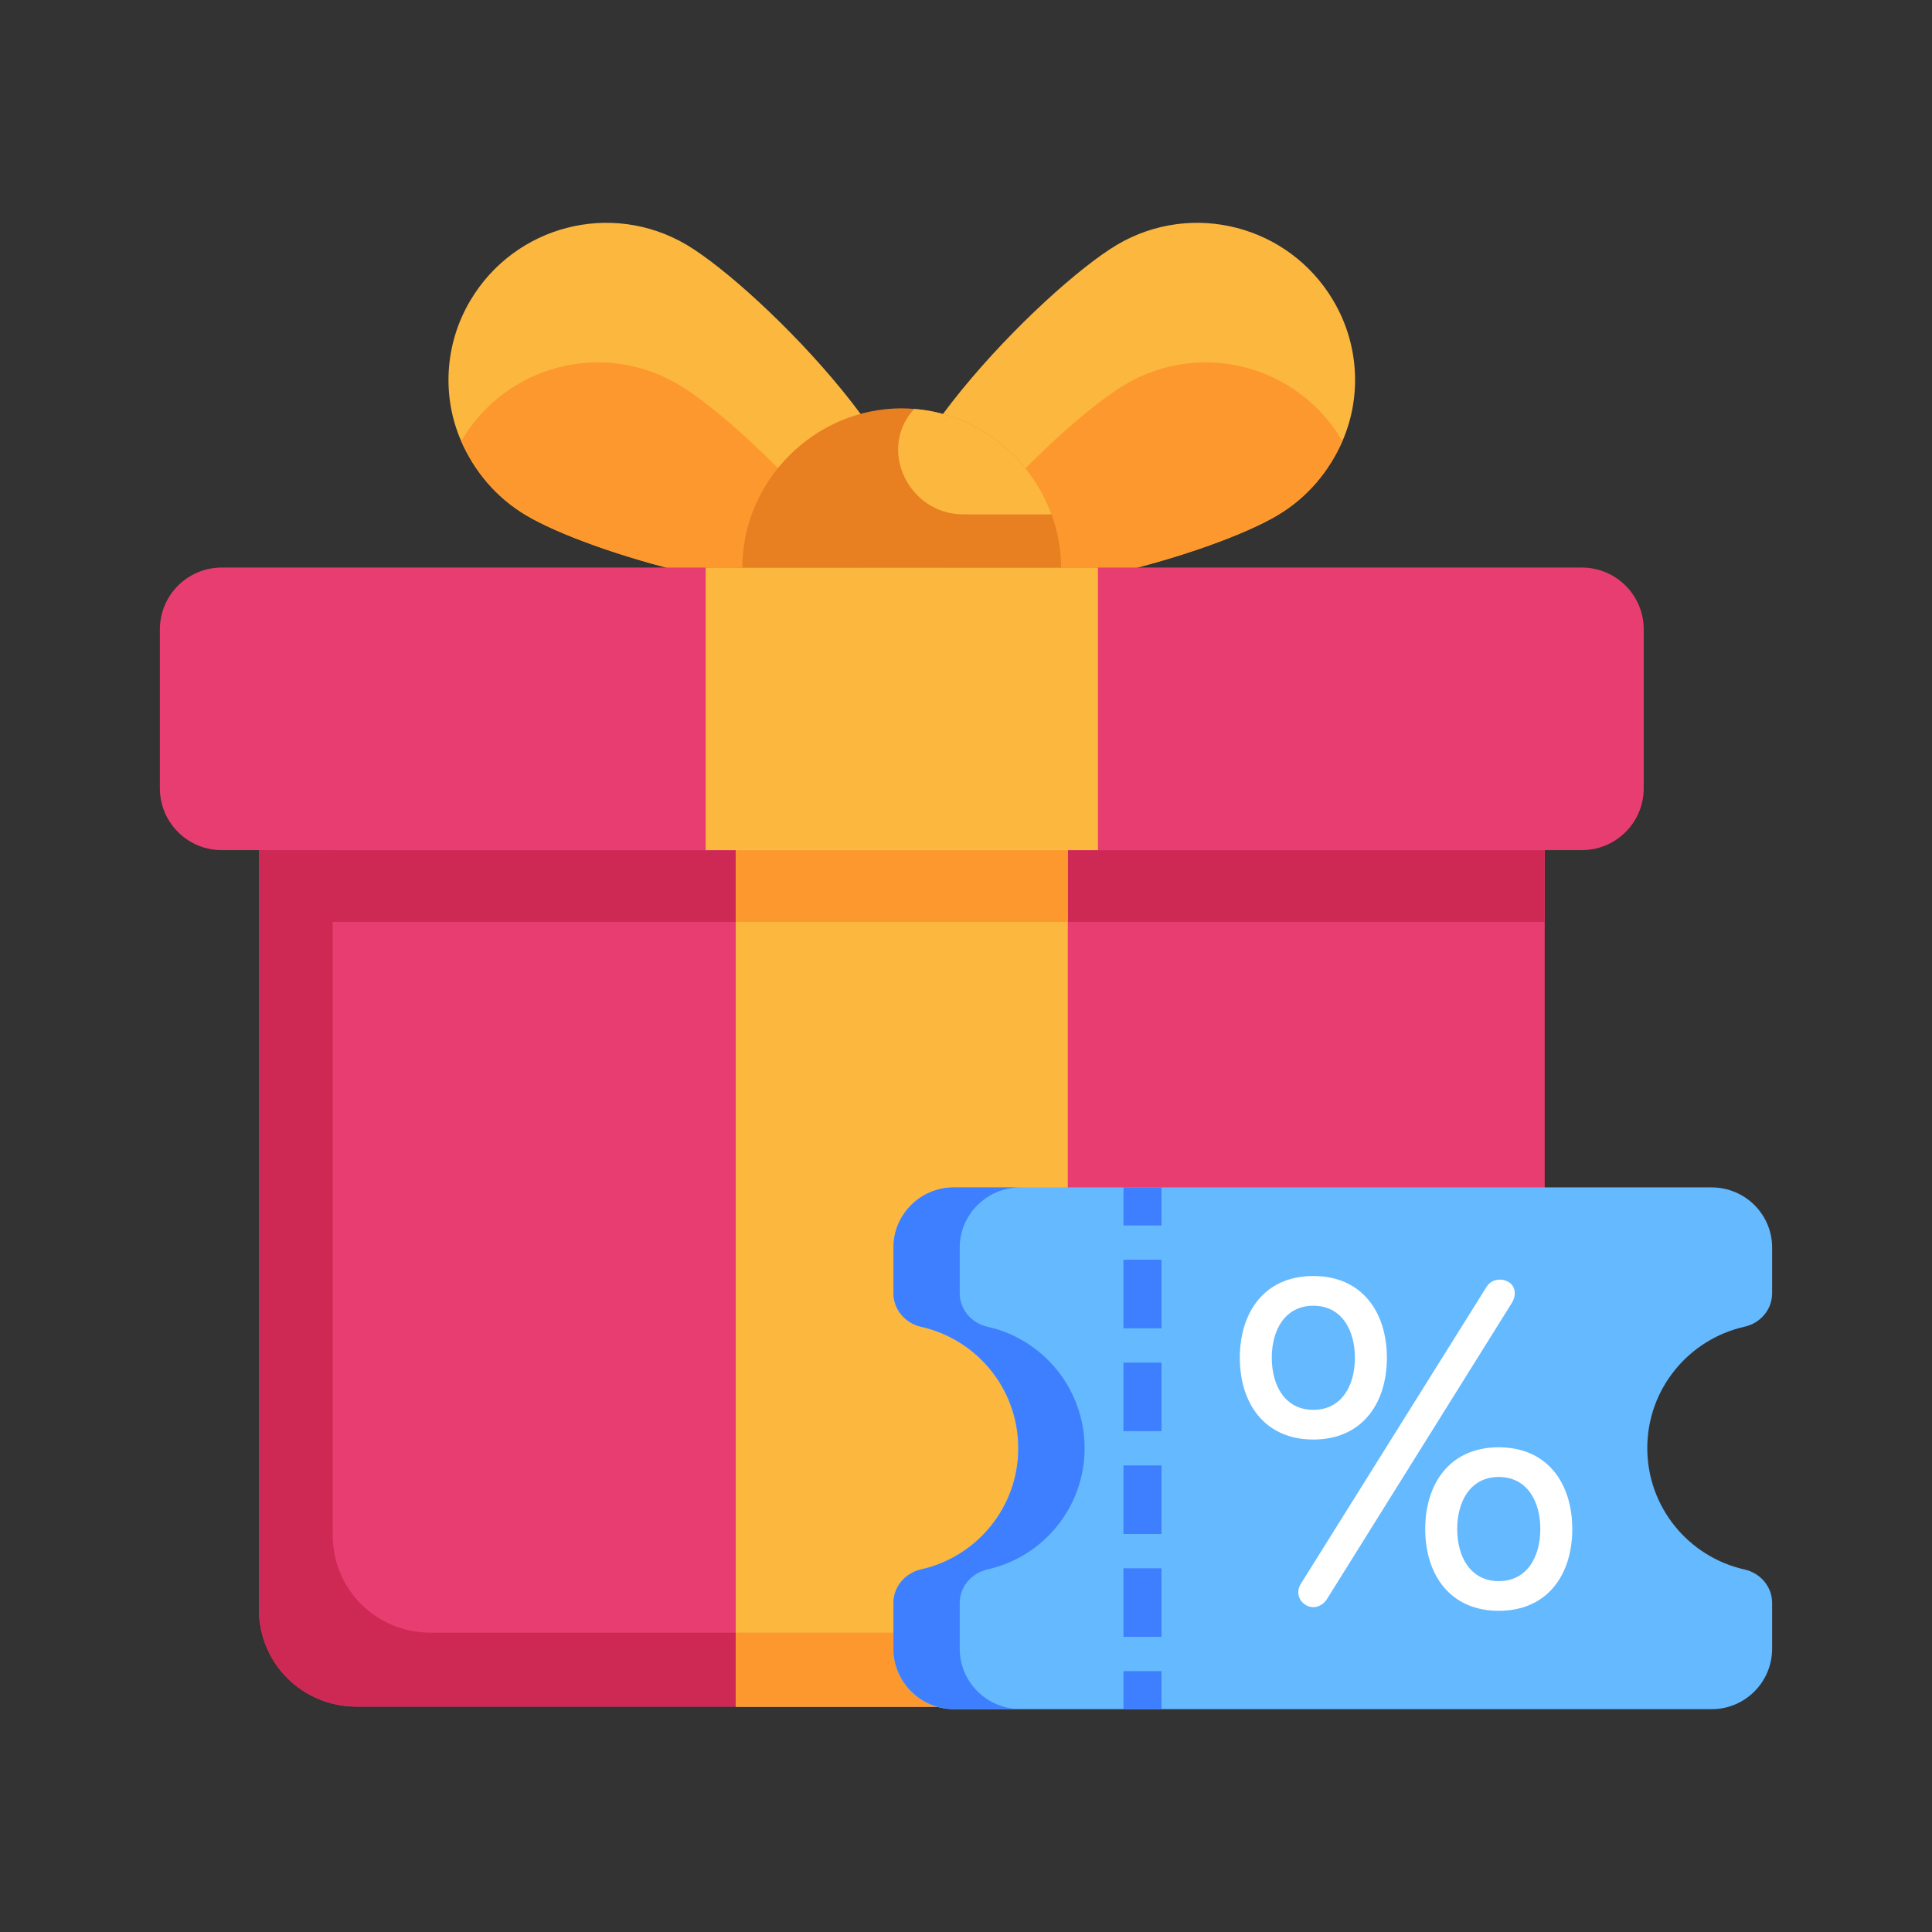 <svg width="52" height="52" viewBox="0 0 52 52" fill="none" xmlns="http://www.w3.org/2000/svg">
<rect x="0" y="0" width="52" height="52" fill="#333333" stroke="none"/>
<path d="M24.463 15.035C24.285 15.339 23.93 15.568 23.499 15.695C21.163 16.431 15.86 14.883 14.159 13.868C13.348 13.386 12.764 12.675 12.409 11.863C11.9 10.696 11.951 9.275 12.663 8.082C13.855 6.077 16.443 5.392 18.474 6.585C20.479 7.777 25.656 13.03 24.463 15.035Z" fill="#FCB73E"/>
<path d="M23.499 15.695C21.163 16.431 15.86 14.883 14.159 13.868C13.348 13.386 12.764 12.675 12.409 11.863C12.435 11.863 12.435 11.838 12.435 11.838C13.627 9.833 16.215 9.148 18.245 10.34C19.54 11.102 22.102 13.538 23.499 15.695Z" fill="#FD982E"/>
<path d="M24.081 15.035C24.258 15.339 24.614 15.568 25.045 15.695C27.381 16.431 32.684 14.883 34.384 13.868C35.196 13.386 35.779 12.675 36.135 11.863C36.643 10.696 36.592 9.275 35.881 8.082C34.689 6.077 32.1 5.392 30.07 6.585C28.065 7.777 22.888 13.03 24.081 15.035Z" fill="#FCB73E"/>
<path d="M25.045 15.695C27.381 16.431 32.684 14.883 34.384 13.868C35.196 13.386 35.779 12.675 36.135 11.863C36.109 11.863 36.109 11.838 36.109 11.838C34.917 9.833 32.328 9.148 30.299 10.34C29.004 11.102 26.441 13.538 25.045 15.695Z" fill="#FD982E"/>
<path d="M41.576 22.882V43.304C41.576 44.784 40.392 45.935 38.943 45.935H9.599C8.151 45.935 6.968 44.784 6.968 43.304V22.882H41.576Z" fill="#E83D70"/>
<path d="M41.514 43.877C41.256 45.066 40.2 45.932 38.943 45.932H9.597C8.149 45.932 6.968 44.783 6.968 43.302V22.884H8.956V41.314C8.956 42.795 10.138 43.943 11.585 43.943H40.932C41.132 43.943 41.323 43.918 41.514 43.877Z" fill="#CE2955"/>
<path d="M6.968 22.884H41.572V24.814H6.968V22.884Z" fill="#CE2955"/>
<path d="M44.241 16.94V21.217C44.241 22.137 43.496 22.881 42.577 22.881H5.967C5.048 22.881 4.303 22.137 4.303 21.217V16.94C4.303 16.021 5.048 15.276 5.967 15.276H42.577C43.496 15.276 44.241 16.021 44.241 16.94Z" fill="#E83D70"/>
<path d="M18.992 15.276H29.552V22.882H18.992V15.276Z" fill="#FCB73E"/>
<path d="M19.81 22.875H28.733V45.936H19.81V22.875Z" fill="#FEDD72"/>
<path d="M19.806 22.875H28.734V45.931H19.806V22.875Z" fill="#FCB73E"/>
<path d="M28.559 15.275H19.981C19.981 12.937 21.928 10.99 24.274 10.99C24.382 10.99 24.499 10.998 24.607 11.007C26.304 11.14 27.744 12.296 28.301 13.844C28.468 14.293 28.559 14.776 28.559 15.275Z" fill="#E87F21"/>
<path d="M19.806 22.884H28.733V24.814H19.806V22.884Z" fill="#FD982E"/>
<path d="M19.806 43.943H28.734V45.932H19.806V43.943Z" fill="#FD982E"/>
<path d="M28.301 13.844H25.921C24.474 13.844 23.617 12.122 24.582 11.032L24.607 11.007C26.304 11.14 27.744 12.296 28.301 13.844Z" fill="#FCB73E"/>
<path d="M44.337 38.976C44.337 40.575 45.457 41.907 46.954 42.243C47.383 42.34 47.697 42.704 47.697 43.144V44.374C47.697 45.274 46.968 46.003 46.069 46.003H25.674C24.774 46.003 24.045 45.274 24.045 44.374V43.144C24.045 42.704 24.359 42.34 24.788 42.243C26.285 41.907 27.405 40.575 27.405 38.976C27.405 37.377 26.285 36.045 24.788 35.709C24.359 35.612 24.045 35.248 24.045 34.808V33.578C24.045 32.687 24.772 31.959 25.674 31.959H46.069C46.97 31.959 47.697 32.687 47.697 33.578V34.808C47.697 35.248 47.383 35.612 46.954 35.709C45.457 36.045 44.337 37.377 44.337 38.976Z" fill="#65B9FF"/>
<path d="M25.831 43.145V44.374C25.831 45.27 26.561 46 27.466 46H25.674C24.777 46 24.047 45.27 24.047 44.374V43.145C24.047 42.706 24.363 42.341 24.786 42.241C26.288 41.909 27.408 40.573 27.408 38.98C27.408 37.378 26.288 36.042 24.786 35.71C24.363 35.611 24.047 35.245 24.047 34.806V33.577C24.047 32.69 24.769 31.959 25.674 31.959H27.466C26.561 31.959 25.831 32.69 25.831 33.577V34.806C25.831 35.245 26.147 35.611 26.578 35.71C28.072 36.042 29.192 37.378 29.192 38.98C29.192 40.573 28.072 41.909 26.578 42.241C26.147 42.341 25.831 42.706 25.831 43.145Z" fill="#3E7FFF"/>
<path d="M30.238 31.959H31.262V32.983H30.238V31.959Z" fill="#3E7FFF"/>
<path d="M31.262 44.056H30.237V42.211H31.262V44.056ZM31.262 41.288H30.237V39.443H31.262V41.288ZM31.262 38.52H30.237V36.674H31.262V38.52ZM31.262 35.752H30.237V33.906H31.262V35.752Z" fill="#3E7FFF"/>
<path d="M30.238 44.979H31.262V46.003H30.238V44.979Z" fill="#3E7FFF"/>
<path d="M33.37 36.545C33.37 35.332 34.024 34.344 35.349 34.344C36.662 34.344 37.328 35.321 37.328 36.545C37.328 37.764 36.667 38.745 35.349 38.745C34.032 38.745 33.37 37.765 33.37 36.545ZM36.467 36.545C36.467 35.796 36.11 35.144 35.349 35.144C34.587 35.144 34.23 35.796 34.23 36.545C34.23 37.297 34.59 37.946 35.349 37.946C36.105 37.946 36.467 37.3 36.467 36.545ZM35.066 43.139C34.923 43.004 34.907 42.798 35.004 42.642L40.008 34.64C40.164 34.387 40.487 34.402 40.653 34.541C40.781 34.65 40.823 34.864 40.683 35.082L35.718 43.035C35.572 43.27 35.276 43.339 35.066 43.139ZM38.36 41.154C38.36 39.939 39.017 38.954 40.339 38.954C41.655 38.954 42.318 39.933 42.318 41.154C42.318 42.371 41.66 43.355 40.339 43.355C39.025 43.355 38.36 42.377 38.36 41.154ZM41.458 41.154C41.458 40.407 41.102 39.753 40.339 39.753C39.578 39.753 39.221 40.406 39.221 41.154C39.221 41.909 39.583 42.556 40.339 42.556C41.098 42.556 41.458 41.907 41.458 41.154Z" fill="white"/>
</svg>
